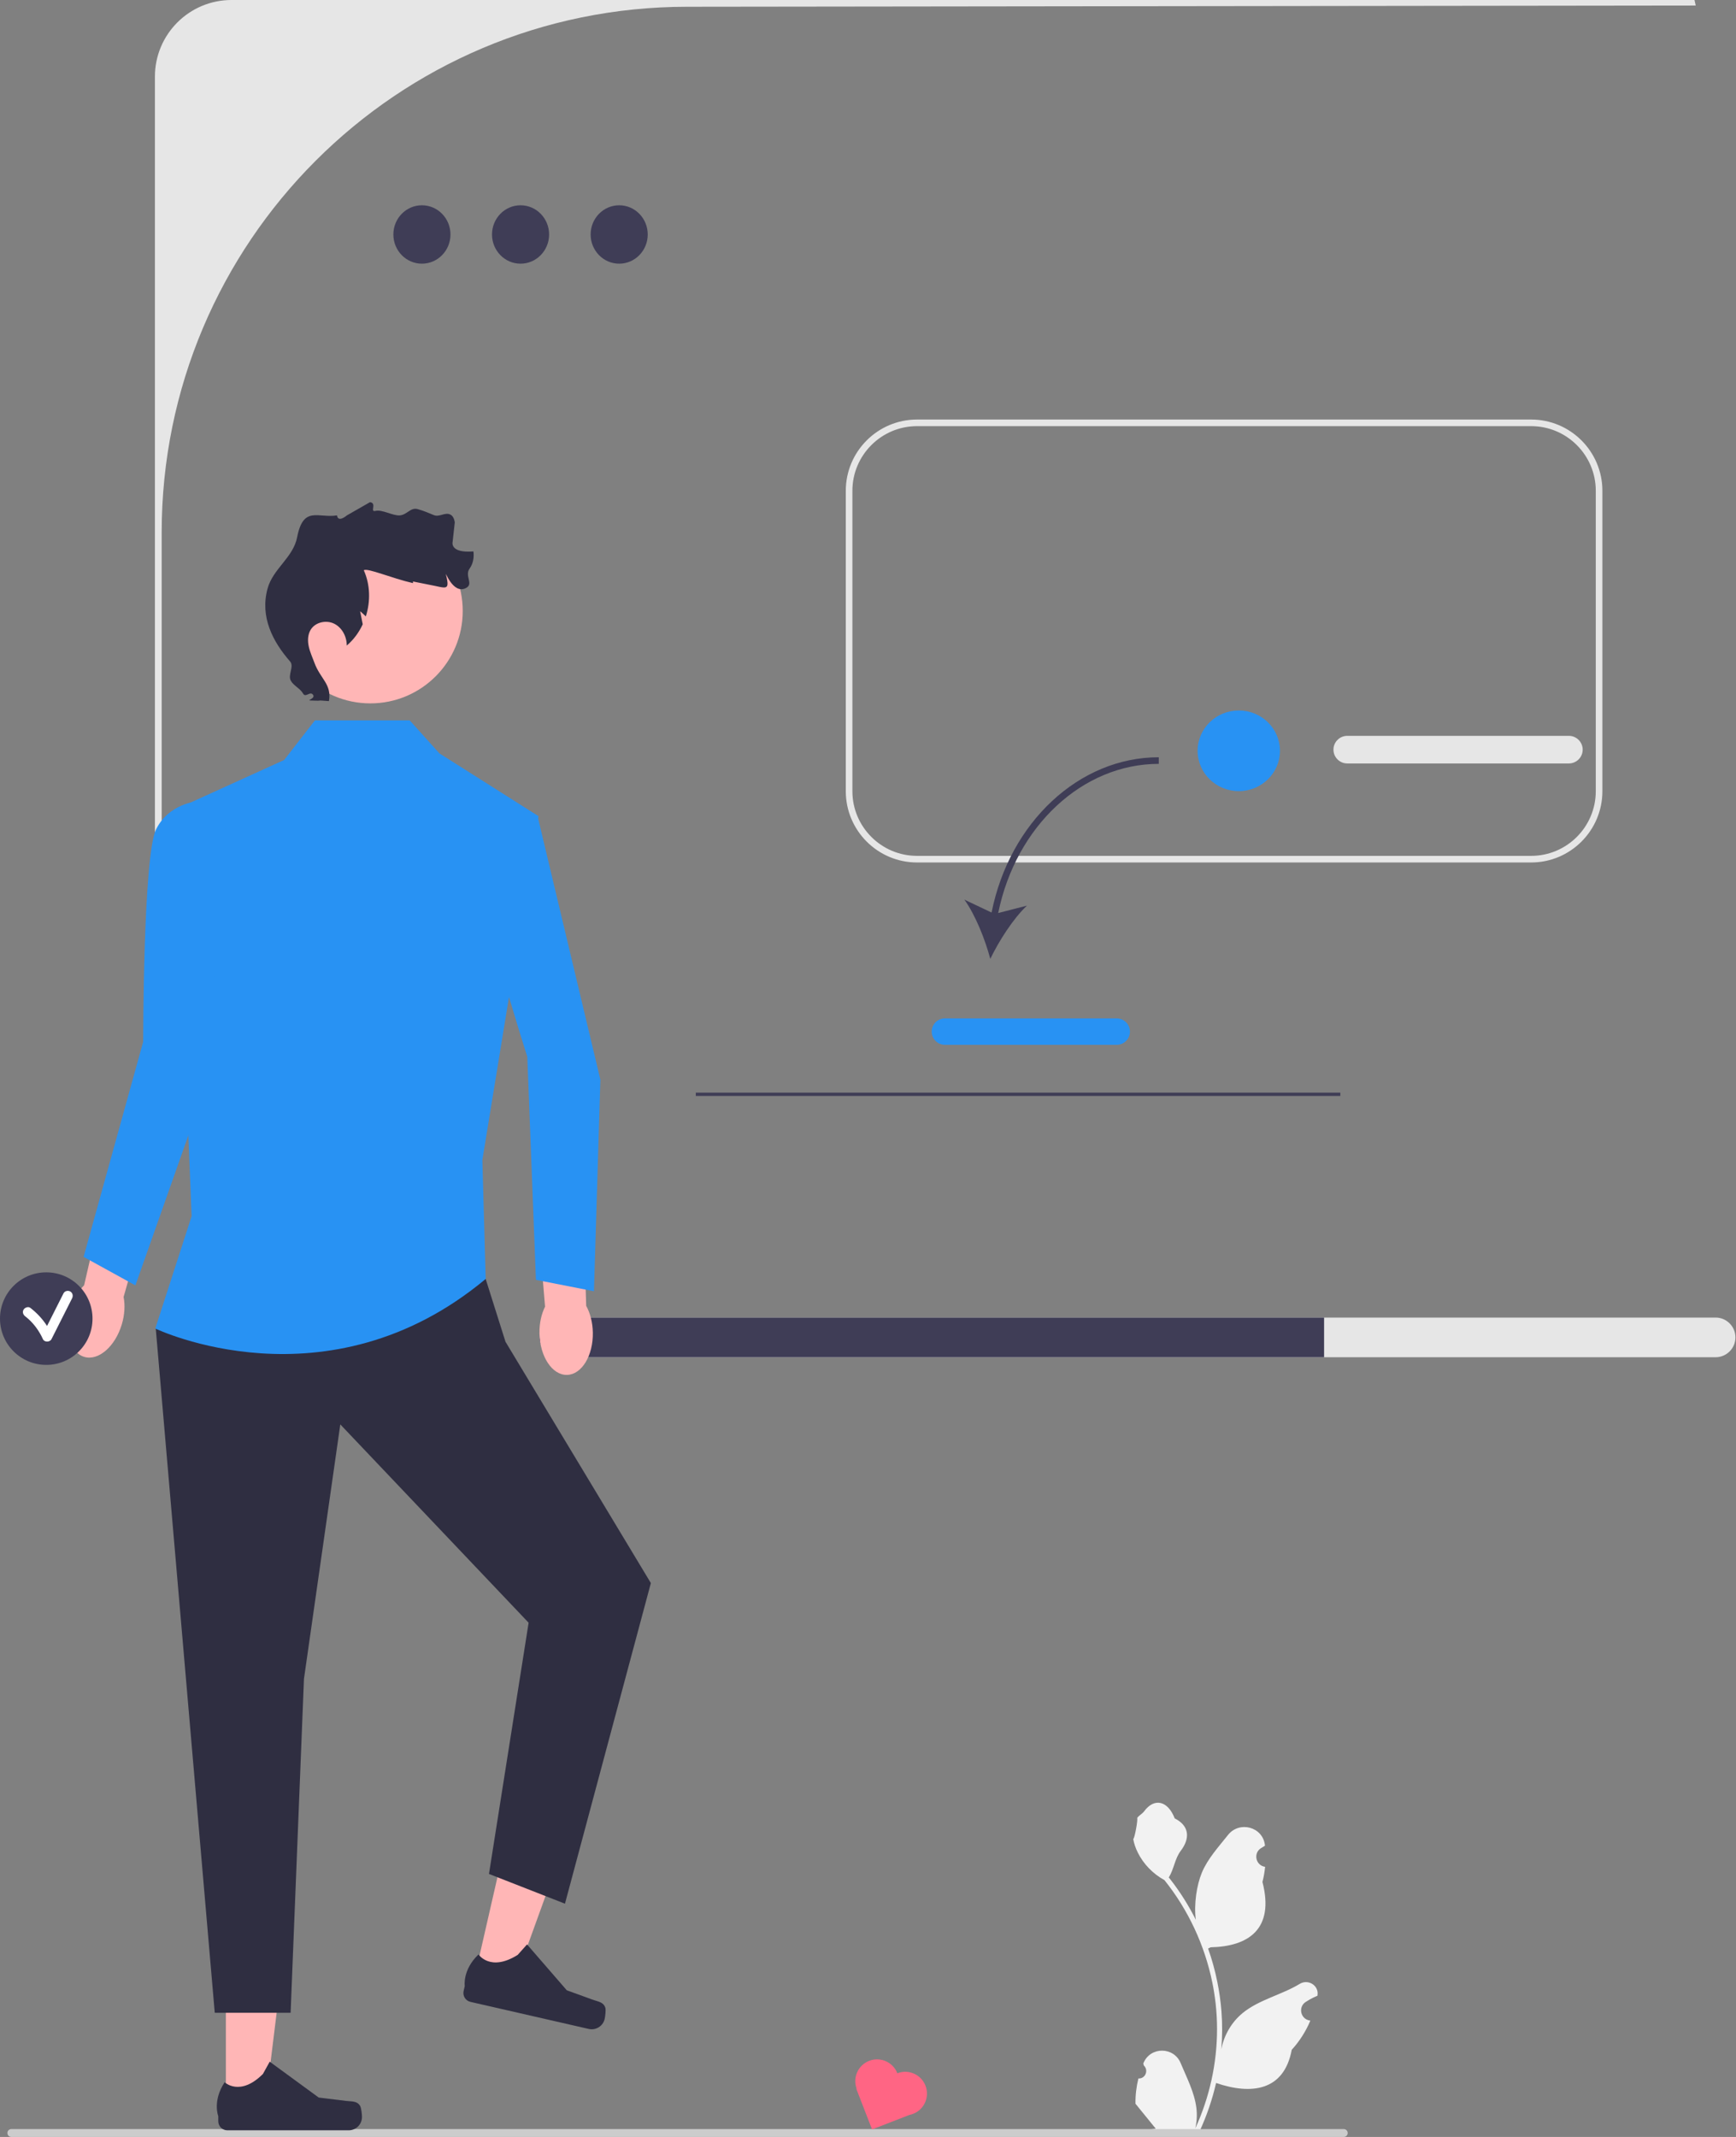 <svg width="382" height="470" viewBox="0 0 382 470" fill="none" xmlns="http://www.w3.org/2000/svg">
<rect x="0" y="0" width="382" height="470" fill="#808080" stroke="none"/>
<g clip-path="url(#clip0_41_131363)">
<path d="M250.498 457.142C252 457.236 252.83 455.37 251.694 454.282L251.581 453.833C251.596 453.797 251.611 453.761 251.626 453.725C253.145 450.103 258.292 450.128 259.798 453.756C261.135 456.975 262.837 460.2 263.256 463.603C263.444 465.106 263.359 466.637 263.026 468.111C266.158 461.27 267.806 453.799 267.806 446.286C267.806 444.398 267.703 442.511 267.491 440.628C267.317 439.088 267.078 437.557 266.768 436.04C265.092 427.841 261.462 420.033 256.226 413.51C253.709 412.135 251.611 409.984 250.343 407.406C249.887 406.476 249.53 405.476 249.361 404.457C249.648 404.495 250.441 400.132 250.225 399.865C250.624 399.259 251.339 398.958 251.775 398.367C253.943 395.427 256.93 395.941 258.49 399.935C261.821 401.617 261.853 404.405 259.809 407.087C258.509 408.793 258.33 411.102 257.189 412.928C257.306 413.078 257.428 413.224 257.546 413.374C259.699 416.135 261.56 419.103 263.13 422.221C262.686 418.756 263.341 414.581 264.458 411.89C265.729 408.824 268.111 406.242 270.209 403.592C272.729 400.408 277.896 401.797 278.34 405.833C278.344 405.872 278.348 405.911 278.352 405.95C278.041 406.126 277.735 406.313 277.437 406.51C275.736 407.635 276.324 410.272 278.339 410.583L278.385 410.59C278.272 411.712 278.08 412.825 277.798 413.919C280.489 424.327 274.679 428.117 266.383 428.288C266.2 428.381 266.021 428.475 265.838 428.565C266.679 430.931 267.35 433.359 267.848 435.819C268.294 437.993 268.604 440.191 268.778 442.398C268.994 445.182 268.975 447.981 268.74 450.761L268.754 450.662C269.351 447.601 271.013 444.741 273.427 442.759C277.022 439.806 282.102 438.718 285.981 436.344C287.848 435.201 290.241 436.678 289.915 438.843L289.899 438.947C289.321 439.181 288.758 439.454 288.213 439.759C287.901 439.935 287.596 440.122 287.298 440.319C285.597 441.444 286.185 444.08 288.2 444.391L288.246 444.398C288.279 444.403 288.307 444.408 288.34 444.412C287.349 446.765 285.969 448.948 284.241 450.831C282.558 459.917 275.33 460.779 267.599 458.133H267.595C266.749 461.814 265.514 465.411 263.927 468.839H250.826C250.779 468.694 250.737 468.543 250.695 468.398C251.906 468.473 253.127 468.402 254.32 468.182C253.348 466.989 252.376 465.787 251.404 464.594C251.38 464.571 251.362 464.547 251.343 464.524C250.85 463.913 250.352 463.308 249.859 462.697L249.859 462.697C249.828 460.823 250.053 458.955 250.498 457.142L250.498 457.142V457.142Z" fill="#F2F2F2"/>
<path d="M1.629 469.135C1.629 469.615 2.014 470 2.494 470H295.689C296.168 470 296.554 469.615 296.554 469.135C296.554 468.655 296.168 468.27 295.689 468.27H2.494C2.014 468.27 1.629 468.655 1.629 469.135Z" fill="#CCCCCC"/>
<path d="M377.512 289.785H123.059C120.653 289.785 118.697 291.741 118.697 294.147C118.697 296.554 120.653 298.509 123.059 298.509H377.512C379.918 298.509 381.874 296.554 381.874 294.147C381.874 291.741 379.918 289.785 377.512 289.785Z" fill="#E6E6E6"/>
<path d="M291.361 289.785V298.509H123.059C120.653 298.509 118.697 296.554 118.697 294.147C118.697 291.741 120.653 289.785 123.059 289.785H291.361Z" fill="#3F3D56"/>
<path d="M197.455 455.995H197.455C196.498 453.53 193.723 452.306 191.257 453.263H191.257C188.814 454.211 187.592 456.942 188.499 459.391L188.428 459.418L191.893 468.348L200.111 465.159C200.382 465.106 200.653 465.029 200.92 464.925H200.92C203.386 463.968 204.609 461.194 203.652 458.728V458.728C202.695 456.262 199.921 455.038 197.455 455.995H197.455L197.455 455.995Z" fill="#FF6584"/>
<path d="M50.946 0C41.636 0 34.089 7.547 34.089 16.857V253.342H35.575V117.146C35.575 53.269 87.358 1.486 151.235 1.486L373.138 1.216L372.868 0H50.946V0Z" fill="#E6E6E6"/>
<path d="M92.841 57.994C96.311 57.994 99.124 55.118 99.124 51.571C99.124 48.024 96.311 45.148 92.841 45.148C89.371 45.148 86.559 48.024 86.559 51.571C86.559 55.118 89.371 57.994 92.841 57.994Z" fill="#3F3D56"/>
<path d="M114.545 57.994C118.015 57.994 120.828 55.118 120.828 51.571C120.828 48.024 118.015 45.148 114.545 45.148C111.076 45.148 108.263 48.024 108.263 51.571C108.263 55.118 111.076 57.994 114.545 57.994Z" fill="#3F3D56"/>
<path d="M136.25 57.994C139.719 57.994 142.532 55.118 142.532 51.571C142.532 48.024 139.719 45.148 136.25 45.148C132.78 45.148 129.967 48.024 129.967 51.571C129.967 55.118 132.78 57.994 136.25 57.994Z" fill="#3F3D56"/>
<path d="M49.704 463.373L58.325 463.373L62.427 430.117L49.702 430.118L49.704 463.373Z" fill="#FFB6B6"/>
<path d="M79.242 463.177C79.511 463.629 79.653 465.088 79.653 465.614C79.653 467.23 78.342 468.54 76.726 468.54H50.026C48.923 468.54 48.03 467.646 48.03 466.544V465.432C48.03 465.432 46.709 462.091 49.428 457.973C49.428 457.973 52.808 461.197 57.858 456.147L59.348 453.449L70.128 461.333L76.103 462.069C77.411 462.23 78.57 462.044 79.242 463.177H79.242Z" fill="#2F2E41"/>
<path d="M104.358 435.184L112.763 437.106L124.175 405.602L111.771 402.766L104.358 435.184Z" fill="#FFB6B6"/>
<path d="M133.197 441.578C133.358 442.079 133.171 443.533 133.054 444.045C132.693 445.621 131.124 446.606 129.549 446.246L103.52 440.293C102.446 440.047 101.774 438.977 102.019 437.902L102.267 436.818C102.267 436.818 101.725 433.267 105.294 429.859C105.294 429.859 107.869 433.755 113.919 429.958L115.972 427.66L124.723 437.749L130.384 439.799C131.623 440.247 132.794 440.324 133.197 441.578H133.197Z" fill="#2F2E41"/>
<path d="M44.347 278.387L34.273 292.2L47.255 442.69H63.948L66.885 369.263L74.882 313.283L116.321 356.903L107.597 412.156L124.318 418.699L143.22 348.179L111.232 295.108L106.87 281.295L44.347 278.387Z" fill="#2F2E41"/>
<path d="M90.148 158.43H69.306L62.522 167.154L38.531 178.059L42.166 267.481L34.169 292.199C34.169 292.199 71.973 310.374 106.87 281.294L106.143 255.122L118.502 179.513L96.692 165.7L90.148 158.43Z" fill="#2892F3"/>
<path d="M15.551 287.918C16.188 285.78 17.254 283.963 18.513 282.673L23.287 261.922L33.095 264.483L27.196 285.257C27.544 287.025 27.444 289.13 26.807 291.268C25.354 296.152 21.656 299.362 18.547 298.437C15.439 297.512 14.098 292.803 15.551 287.918H15.551Z" fill="#FFB6B6"/>
<path d="M49.746 179.538L43.351 176.266C43.351 176.266 37.205 176.688 34.355 182.388C31.505 188.088 31.505 229.129 31.505 229.129L18.395 276.441L29.795 282.711L45.293 238.82L49.746 179.538H49.746Z" fill="#2892F3"/>
<path d="M118.709 293.289C118.665 291.059 119.129 289.004 119.936 287.392L118.174 266.172L128.296 265.629L128.993 287.213C129.863 288.792 130.407 290.827 130.451 293.058C130.552 298.153 128.005 302.335 124.762 302.399C121.52 302.463 118.81 298.385 118.709 293.289V293.289Z" fill="#FFB6B6"/>
<path d="M118.327 179.641L111.24 178.469C111.24 178.469 105.513 180.739 104.532 187.036C103.55 193.333 116.03 232.431 116.03 232.431L117.927 281.489L130.695 283.996L132.112 237.47L118.327 179.641V179.641Z" fill="#2892F3"/>
<path d="M81.496 154.702C92.722 154.702 101.823 145.601 101.823 134.374C101.823 123.148 92.722 114.047 81.496 114.047C70.269 114.047 61.168 123.148 61.168 134.374C61.168 145.601 70.269 154.702 81.496 154.702Z" fill="#FFB6B6"/>
<path d="M272.59 174.002C277.594 174.002 281.651 170.03 281.651 165.132C281.651 160.233 277.594 156.262 272.59 156.262C267.586 156.262 263.529 160.233 263.529 165.132C263.529 170.03 267.586 174.002 272.59 174.002Z" fill="#2892F3"/>
<path d="M345.228 167.913H296.456C294.783 167.913 293.422 166.551 293.422 164.878C293.422 163.205 294.783 161.844 296.456 161.844H345.228C346.901 161.844 348.262 163.205 348.262 164.878C348.262 166.551 346.901 167.913 345.228 167.913Z" fill="#E6E6E6"/>
<path d="M10.178 300.196C15.799 300.196 20.356 295.639 20.356 290.018C20.356 284.397 15.799 279.84 10.178 279.84C4.557 279.84 0 284.397 0 290.018C0 295.639 4.557 300.196 10.178 300.196Z" fill="#3F3D56"/>
<path d="M15.473 284.056C14.988 283.772 14.247 283.919 13.981 284.447C12.771 286.844 11.561 289.241 10.351 291.637C9.375 290.108 8.127 288.773 6.679 287.655C6.212 287.294 5.457 287.584 5.187 288.046C4.857 288.609 5.11 289.177 5.578 289.538C7.267 290.843 8.569 292.596 9.446 294.532C9.779 295.267 10.981 295.221 11.329 294.532C12.841 291.537 14.352 288.543 15.864 285.548C16.129 285.023 16.003 284.366 15.473 284.056L15.473 284.056Z" fill="white"/>
<path d="M336.93 189.692H201.781C193.142 189.692 186.113 182.664 186.113 174.024V107.941C186.113 99.302 193.142 92.273 201.781 92.273H336.93C345.569 92.273 352.598 99.302 352.598 107.941V174.024C352.598 182.664 345.569 189.692 336.93 189.692ZM201.781 93.728C193.944 93.728 187.567 100.104 187.567 107.941V174.024C187.567 181.862 193.944 188.238 201.781 188.238H336.93C344.768 188.238 351.144 181.862 351.144 174.024V107.941C351.144 100.104 344.768 93.728 336.93 93.728H201.781Z" fill="#E6E6E6"/>
<path d="M104.173 121.282C98.873 121.703 99.6 119.169 99.6 119.169L100.076 114.855C99.939 114.108 99.68 113.505 99.165 113.214C97.956 112.53 96.728 113.824 95.447 113.285C94.278 112.794 93.105 112.301 91.881 111.971C90.327 111.552 89.572 113.228 87.968 113.353C86.45 113.472 84.093 112.006 82.614 112.366C81.312 112.684 83.013 110.665 81.424 110.445L76.335 113.353C76.335 113.353 74.391 115.049 74.154 113.353C70.001 114.022 66.753 111.119 65.378 118.18C64.508 122.646 60.055 125.083 58.869 129.476C57.179 135.733 60.048 141.154 63.84 145.493C64.778 146.565 63.297 148.442 63.98 149.692C64.616 150.853 66.051 151.398 66.699 152.553C67.253 153.541 68.253 151.897 68.895 152.83C69.448 153.635 67.362 154.052 68.338 154.066C68.818 154.072 70.052 154.171 70.519 154.066C72.29 154.18 70.901 154.109 72.38 154.201C73.025 150.442 70.505 149.359 69.19 145.779C68.751 144.584 68.206 143.42 67.937 142.176C67.669 140.932 67.707 139.56 68.379 138.478C69.406 136.824 71.799 136.315 73.543 137.18C75.287 138.046 76.315 140.039 76.302 141.986C77.808 140.709 78.988 139.094 79.818 137.309L79.243 134.437C79.243 134.437 79.918 134.989 80.496 135.577C81.553 132.273 81.476 128.596 80.052 125.426C80.796 124.839 86.244 127.201 90.876 128.252V127.893L94.511 128.62C98.104 129.272 99.077 130.163 98.146 126.439C97.842 125.223 99.6 130.801 102.508 129.347C104.33 128.437 102.154 126.698 103.341 125.043C104.112 123.966 104.349 122.604 104.173 121.282L104.173 121.282Z" fill="#2F2E41"/>
<path d="M294.934 240.316H153.108V241.043H294.934V240.316Z" fill="#3F3D56"/>
<path d="M218.191 200.703L212.208 197.868C214.662 201.293 216.777 206.642 217.909 210.898C219.826 206.934 222.915 202.082 225.974 199.185L219.65 200.812C223.547 181.715 238.203 168.005 254.986 168.005V166.551C237.456 166.551 222.17 180.835 218.191 200.703Z" fill="#3F3D56"/>
<path d="M245.73 229.8H207.926C206.322 229.8 205.018 228.496 205.018 226.892C205.018 225.289 206.322 223.984 207.926 223.984H245.73C247.333 223.984 248.638 225.289 248.638 226.892C248.638 228.496 247.333 229.8 245.73 229.8Z" fill="#2892F3"/>
</g>
<defs>
<clipPath id="clip0_41_131363">
<rect width="381.873" height="470" fill="white"/>
</clipPath>
</defs>
</svg>
